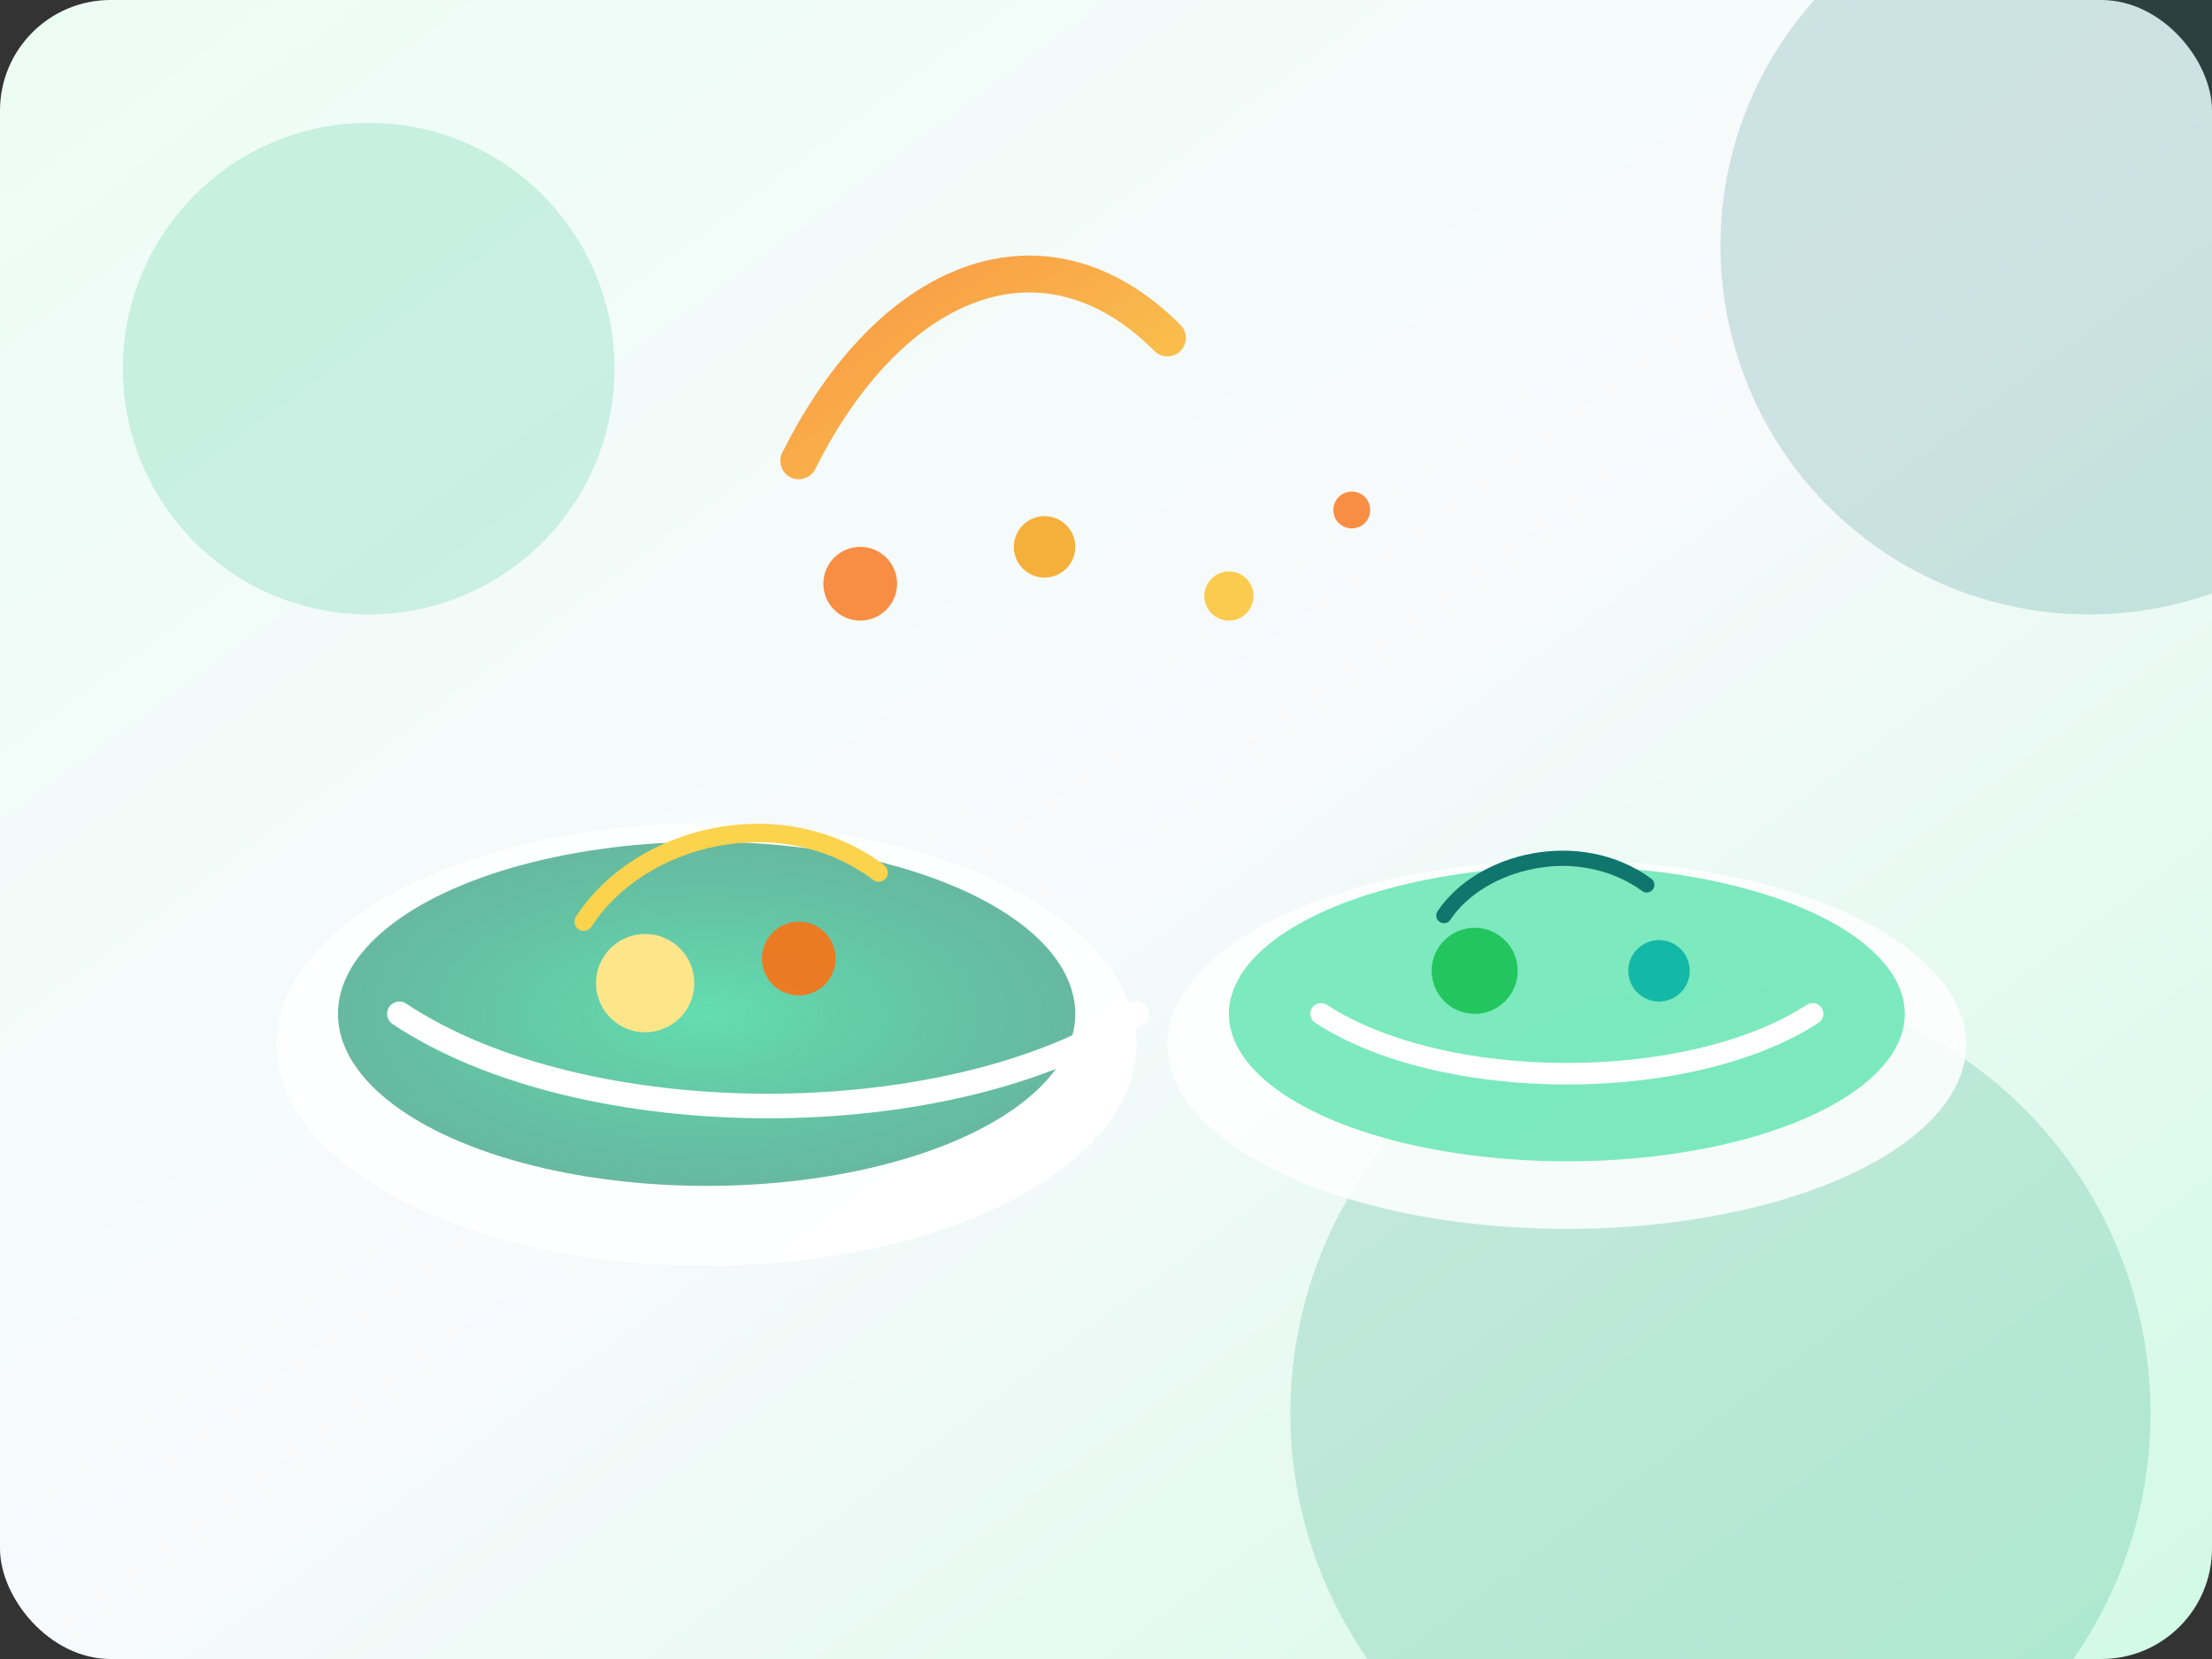 <svg xmlns="http://www.w3.org/2000/svg" width="720" height="540" viewBox="0 0 720 540" role="img" aria-labelledby="title desc">
  <rect x="0" y="0" width="720" height="540" fill="#333333" stroke="none"/>
  <title id="title">Colorful bowls filled with nourishing foods</title>
  <desc id="desc">Abstract illustration with layered bowls, leaves, and grains evoking a wholesome breakfast spread.</desc>
  <defs>
    <linearGradient id="bg" x1="0" y1="0" x2="1" y2="1">
      <stop offset="0%" stop-color="#ecfdf5" />
      <stop offset="50%" stop-color="#f8fafc" />
      <stop offset="100%" stop-color="#d1fae5" />
    </linearGradient>
    <radialGradient id="bowl" cx="0.5" cy="0.5" r="0.7">
      <stop offset="0%" stop-color="#34d399" stop-opacity="0.9" />
      <stop offset="100%" stop-color="#047857" stop-opacity="0.7" />
    </radialGradient>
    <linearGradient id="grain" x1="0" y1="0" x2="1" y2="1">
      <stop offset="0%" stop-color="#f97316" />
      <stop offset="100%" stop-color="#fbbf24" />
    </linearGradient>
  </defs>
  <rect width="720" height="540" fill="url(#bg)" rx="36" />
  <g opacity="0.18">
    <circle cx="120" cy="120" r="80" fill="#10b981" />
    <circle cx="680" cy="80" r="120" fill="#0f766e" />
    <circle cx="560" cy="460" r="140" fill="#059669" />
  </g>
  <g transform="translate(90 180)">
    <ellipse cx="140" cy="160" rx="140" ry="72" fill="white" opacity="0.9" />
    <ellipse cx="140" cy="150" rx="120" ry="56" fill="url(#bowl)" opacity="0.85" />
    <path d="M40 150c60 40 180 40 240 0" fill="none" stroke="white" stroke-width="8" stroke-linecap="round" />
    <circle cx="120" cy="140" r="16" fill="#fde68a" />
    <circle cx="170" cy="132" r="12" fill="#f97316" opacity="0.9" />
    <path d="M100 120c18-28 64-40 96-16" fill="none" stroke="#fcd34d" stroke-width="6" stroke-linecap="round" />
  </g>
  <g transform="translate(360 220)">
    <ellipse cx="150" cy="120" rx="130" ry="60" fill="white" opacity="0.85" />
    <ellipse cx="150" cy="110" rx="110" ry="48" fill="#6ee7b7" opacity="0.9" />
    <path d="M70 110c40 26 120 26 160 0" fill="none" stroke="white" stroke-width="7" stroke-linecap="round" />
    <circle cx="120" cy="96" r="14" fill="#22c55e" />
    <circle cx="180" cy="96" r="10" fill="#14b8a6" />
    <path d="M110 78c12-18 44-26 66-10" fill="none" stroke="#0f766e" stroke-width="5" stroke-linecap="round" />
  </g>
  <g transform="translate(220 70)" opacity="0.8">
    <path d="M40 80c30-60 80-80 120-40" fill="none" stroke="url(#grain)" stroke-width="12" stroke-linecap="round" />
    <circle cx="60" cy="120" r="12" fill="#f97316" />
    <circle cx="120" cy="108" r="10" fill="#f59e0b" />
    <circle cx="180" cy="124" r="8" fill="#fbbf24" />
    <circle cx="220" cy="96" r="6" fill="#f97316" />
  </g>
</svg>
